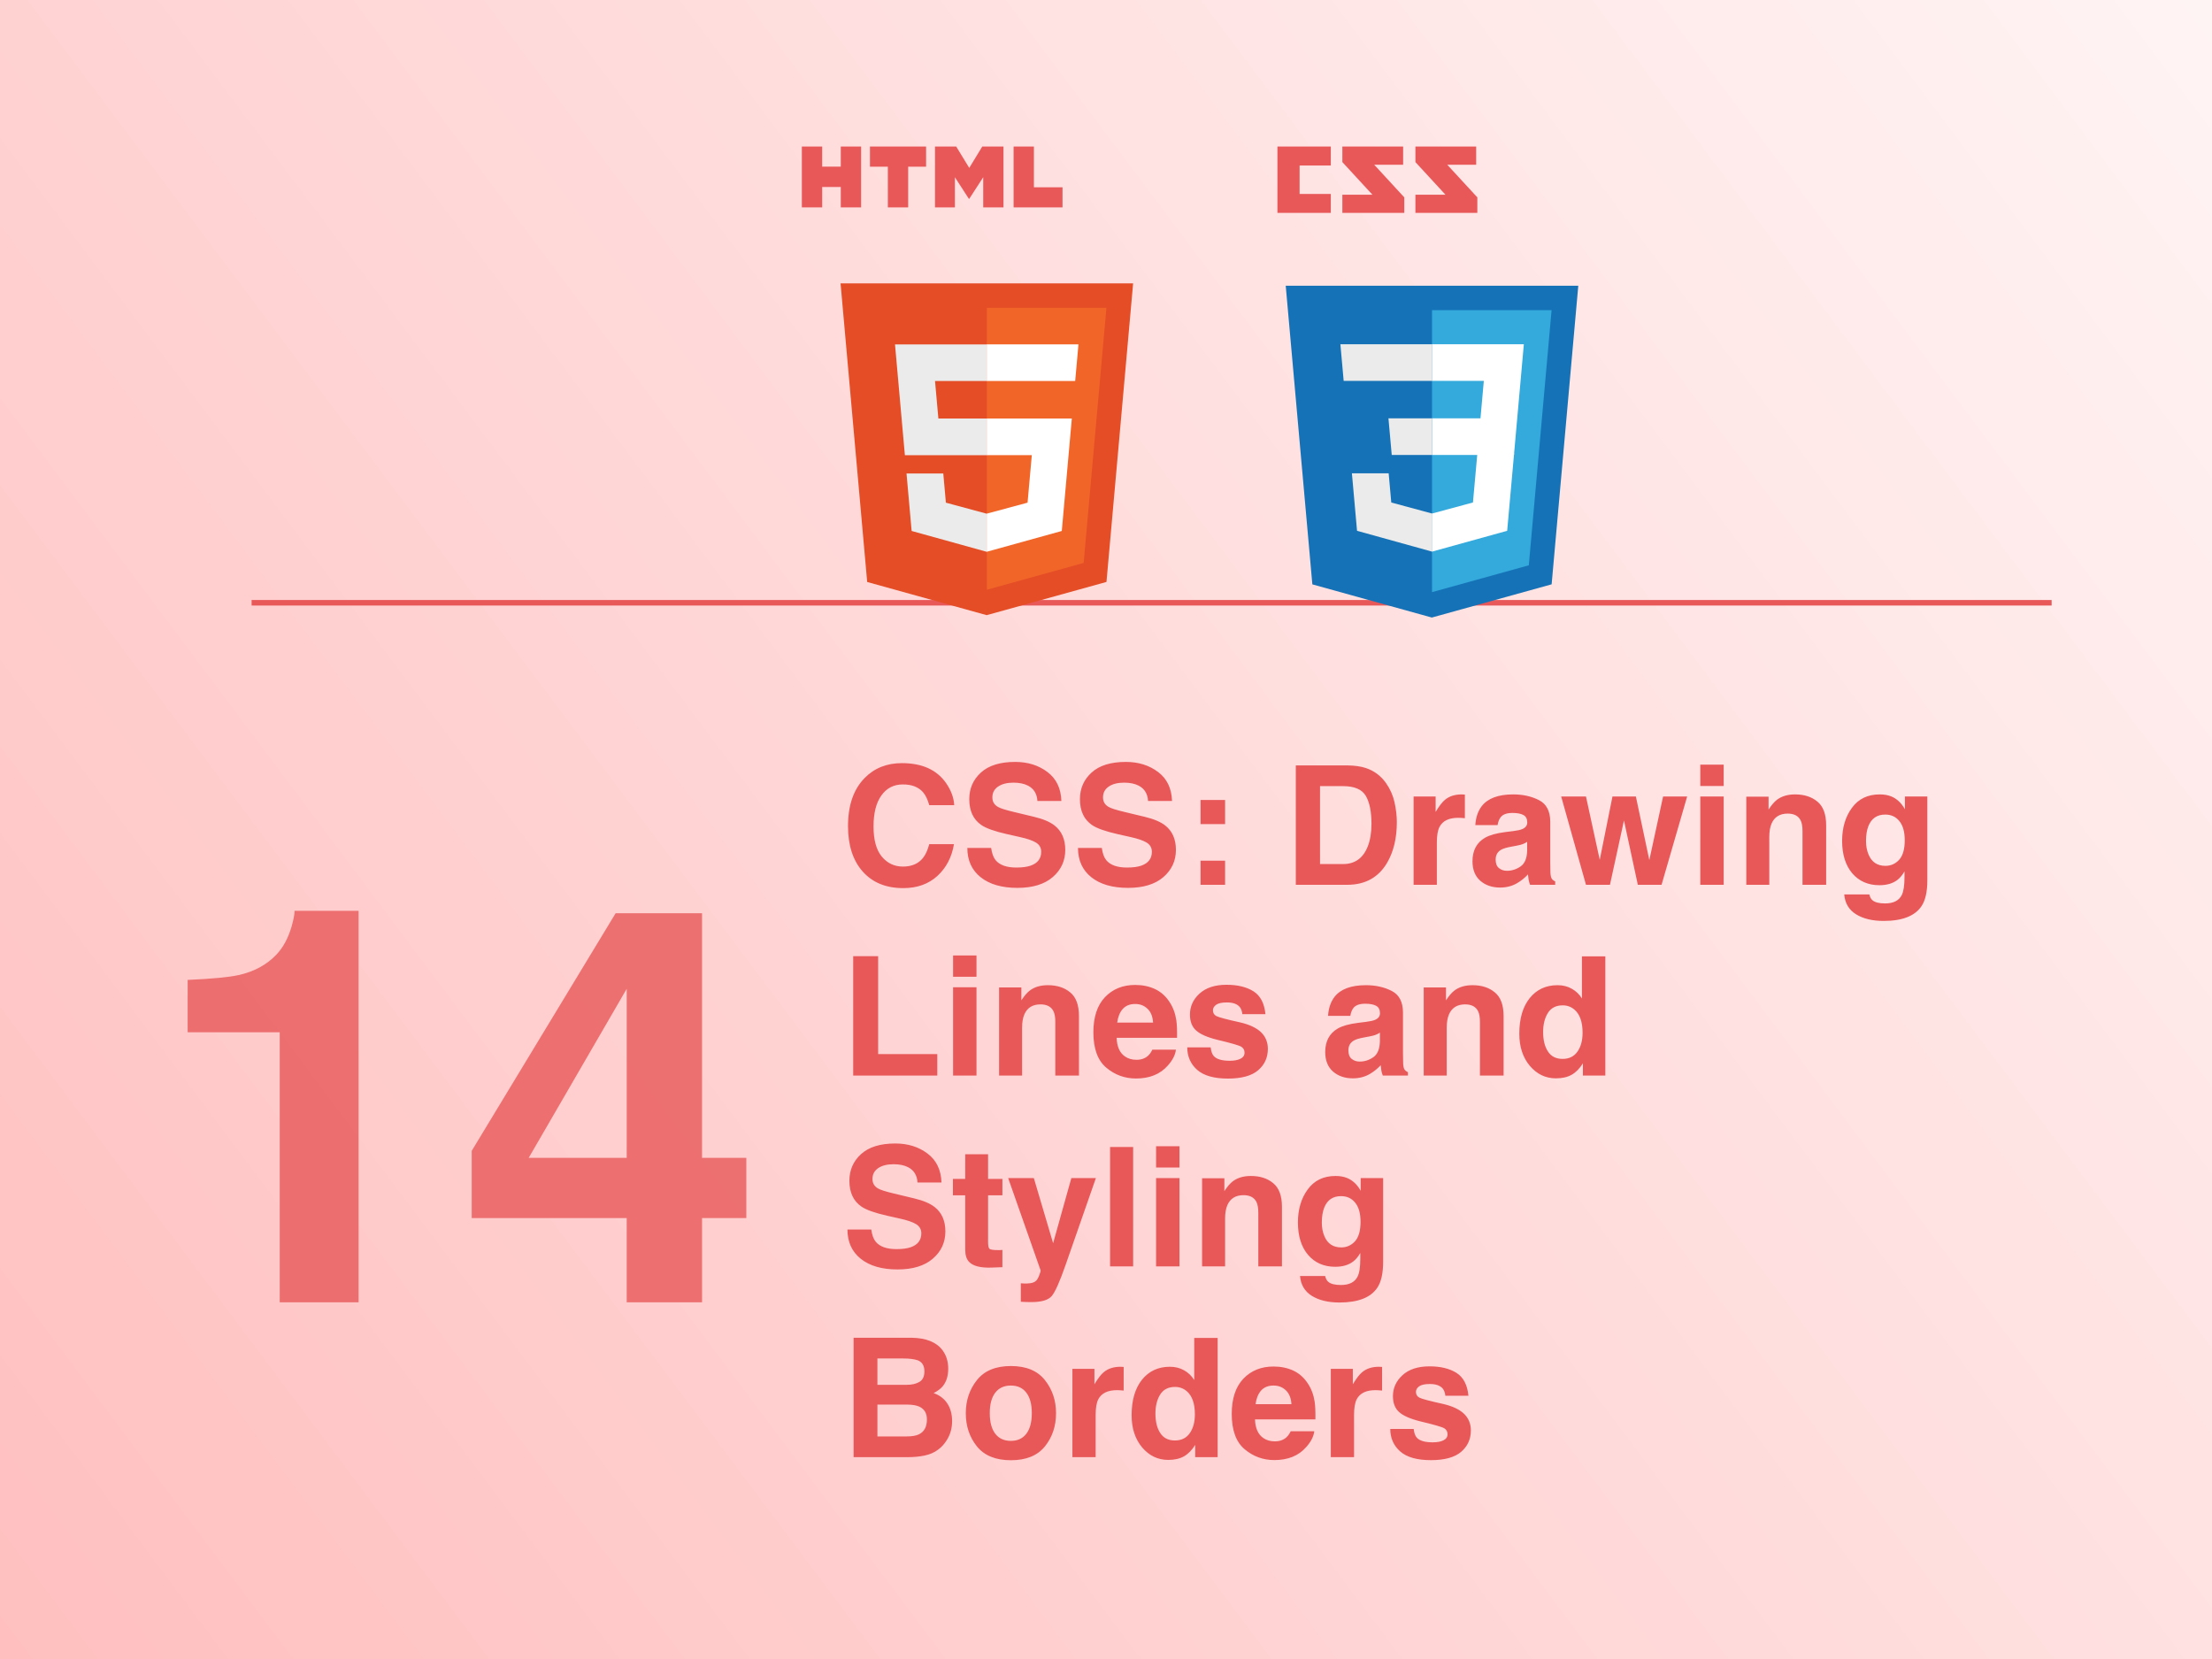 <svg width="800" height="600" viewBox="0 0 800 600" fill="none" xmlns="http://www.w3.org/2000/svg">
<rect width="800" height="600" fill="url(#paint0_linear_5189_11951)"/>
<line x1="91" y1="218" x2="742" y2="218" stroke="#E85859" stroke-width="2"/>
<path d="M129.684 471H101.168V373.344H67.867V354.398C76.656 354.008 82.809 353.422 86.324 352.641C91.923 351.404 96.481 348.93 99.996 345.219C102.405 342.68 104.228 339.294 105.465 335.062C106.181 332.523 106.539 330.635 106.539 329.398H129.684V471ZM269.918 418.754V440.531H253.902V471H226.656V440.531H170.602V416.215L222.652 330.277H253.902V418.754H269.918ZM191.207 418.754H226.656V357.621L191.207 418.754Z" fill="#E85859" fill-opacity="0.8"/>
<path d="M290 53H297.353V60.265H304.08V53H311.433V75H304.08V67.633H297.353V75H290V53ZM321.102 60.296H314.63V53H334.932V60.296H328.457V75H321.104L321.102 60.296ZM338.155 53H345.826L350.542 60.729L355.25 53H362.92V75H355.596V64.095L350.538 71.916H350.412L345.349 64.095V74.999H338.154L338.155 53ZM366.579 53H373.934V67.727H384.274V74.999H366.579V53Z" fill="#E85859"/>
<g filter="url(#filter0_d_5189_11951)">
<path d="M389.81 82.478L380.171 190.466L336.841 202.479L293.63 190.483L284 82.478H389.81Z" fill="#E44D26"/>
<path d="M336.905 193.296L371.918 183.589L380.156 91.309H336.905V193.296Z" fill="#F16529"/>
<path d="M318.165 117.802H336.904V104.562H303.689L304.006 108.117L307.262 144.619H336.905V131.367H319.376L318.165 117.802ZM321.151 151.236H307.853L309.709 172.034L336.843 179.561L336.904 179.545V165.768L336.846 165.783L322.094 161.8L321.153 151.236H321.151Z" fill="#EBEBEB"/>
<path d="M336.859 144.611H353.17L351.633 161.791L336.858 165.778V179.559L364.012 172.031L364.211 169.793L367.324 134.92L367.646 131.363H336.859V144.611ZM336.859 117.768V117.801H368.852L369.121 114.823L369.725 108.102L370.041 104.548H336.859V117.762V117.768Z" fill="white"/>
</g>
<path d="M533.881 59.583H523.425L534.299 71.383V77H511.903V70.423H522.775L511.903 58.623V53H533.881V59.583V59.583ZM507.463 59.583H497.007L507.88 71.383V77H485.483V70.423H496.357L485.483 58.623V53H507.463V59.583V59.583ZM481.303 59.852H470.02V70.148H481.303V77H462V53H481.303V59.852V59.852Z" fill="#E85859"/>
<g filter="url(#filter1_d_5189_11951)">
<path d="M454.63 191.347L445 83.344H550.808L541.17 191.329L497.839 203.344L454.63 191.347V191.347Z" fill="#1572B6"/>
<path d="M497.906 194.162L532.918 184.454L541.155 92.176H497.906V194.162Z" fill="#33A9DC"/>
<path d="M497.905 131.304H515.433L516.644 117.741H497.905V104.494H531.121L530.803 108.048L527.548 144.55H497.905V131.304V131.304Z" fill="white"/>
<path d="M497.984 165.706L497.926 165.722L483.174 161.738L482.23 151.174H468.935L470.791 171.972L497.924 179.504L497.986 179.486V165.706H497.984Z" fill="#EBEBEB"/>
<path d="M514.307 143.989L512.711 161.729L497.938 165.717V179.498L525.093 171.972L525.293 169.734L527.598 143.989H514.307V143.989Z" fill="white"/>
<path d="M497.951 104.494V117.739H465.955L465.689 114.763L465.086 108.048L464.769 104.494H497.951ZM497.905 131.306V144.552H483.339L483.074 141.575L482.47 134.859L482.152 131.306H497.905V131.306Z" fill="#EBEBEB"/>
</g>
<path d="M339.039 316.777C335.816 319.727 331.695 321.201 326.676 321.201C320.465 321.201 315.582 319.209 312.027 315.225C308.473 311.221 306.695 305.732 306.695 298.76C306.695 291.221 308.717 285.41 312.76 281.328C316.275 277.773 320.748 275.996 326.178 275.996C333.443 275.996 338.756 278.379 342.115 283.145C343.971 285.82 344.967 288.506 345.104 291.201H336.08C335.494 289.131 334.742 287.568 333.824 286.514C332.184 284.639 329.752 283.701 326.529 283.701C323.248 283.701 320.66 285.029 318.766 287.686C316.871 290.322 315.924 294.062 315.924 298.906C315.924 303.75 316.92 307.383 318.912 309.805C320.924 312.207 323.473 313.408 326.559 313.408C329.723 313.408 332.135 312.373 333.795 310.303C334.713 309.189 335.475 307.52 336.08 305.293H345.016C344.234 310 342.242 313.828 339.039 316.777ZM367.604 313.76C369.732 313.76 371.461 313.525 372.789 313.057C375.309 312.158 376.568 310.488 376.568 308.047C376.568 306.621 375.943 305.518 374.693 304.736C373.443 303.975 371.48 303.301 368.805 302.715L364.234 301.689C359.742 300.674 356.637 299.57 354.918 298.379C352.008 296.387 350.553 293.271 350.553 289.033C350.553 285.166 351.959 281.953 354.771 279.395C357.584 276.836 361.715 275.557 367.164 275.557C371.715 275.557 375.592 276.768 378.795 279.189C382.018 281.592 383.707 285.088 383.863 289.678H375.191C375.035 287.08 373.902 285.234 371.793 284.141C370.387 283.418 368.639 283.057 366.549 283.057C364.225 283.057 362.369 283.525 360.982 284.463C359.596 285.4 358.902 286.709 358.902 288.389C358.902 289.932 359.586 291.084 360.953 291.846C361.832 292.354 363.707 292.949 366.578 293.633L374.02 295.42C377.281 296.201 379.742 297.246 381.402 298.555C383.98 300.586 385.27 303.525 385.27 307.373C385.27 311.318 383.756 314.6 380.729 317.217C377.721 319.814 373.463 321.113 367.955 321.113C362.33 321.113 357.906 319.834 354.684 317.275C351.461 314.697 349.85 311.162 349.85 306.67H358.463C358.736 308.643 359.273 310.117 360.074 311.094C361.539 312.871 364.049 313.76 367.604 313.76ZM407.623 313.76C409.752 313.76 411.48 313.525 412.809 313.057C415.328 312.158 416.588 310.488 416.588 308.047C416.588 306.621 415.963 305.518 414.713 304.736C413.463 303.975 411.5 303.301 408.824 302.715L404.254 301.689C399.762 300.674 396.656 299.57 394.938 298.379C392.027 296.387 390.572 293.271 390.572 289.033C390.572 285.166 391.979 281.953 394.791 279.395C397.604 276.836 401.734 275.557 407.184 275.557C411.734 275.557 415.611 276.768 418.814 279.189C422.037 281.592 423.727 285.088 423.883 289.678H415.211C415.055 287.08 413.922 285.234 411.812 284.141C410.406 283.418 408.658 283.057 406.568 283.057C404.244 283.057 402.389 283.525 401.002 284.463C399.615 285.4 398.922 286.709 398.922 288.389C398.922 289.932 399.605 291.084 400.973 291.846C401.852 292.354 403.727 292.949 406.598 293.633L414.039 295.42C417.301 296.201 419.762 297.246 421.422 298.555C424 300.586 425.289 303.525 425.289 307.373C425.289 311.318 423.775 314.6 420.748 317.217C417.74 319.814 413.482 321.113 407.975 321.113C402.35 321.113 397.926 319.834 394.703 317.275C391.48 314.697 389.869 311.162 389.869 306.67H398.482C398.756 308.643 399.293 310.117 400.094 311.094C401.559 312.871 404.068 313.76 407.623 313.76ZM443.072 311.27V320H434.195V311.27H443.072ZM434.195 298.057V289.326H443.072V298.057H434.195ZM487.252 320H468.648V276.816H487.252C489.928 276.855 492.154 277.168 493.932 277.754C496.959 278.75 499.41 280.576 501.285 283.232C502.789 285.381 503.814 287.705 504.361 290.205C504.908 292.705 505.182 295.088 505.182 297.354C505.182 303.096 504.029 307.959 501.725 311.943C498.6 317.314 493.775 320 487.252 320ZM493.961 287.832C492.574 285.488 489.83 284.316 485.729 284.316H477.408V312.5H485.729C489.986 312.5 492.955 310.4 494.635 306.201C495.553 303.896 496.012 301.152 496.012 297.969C496.012 293.574 495.328 290.195 493.961 287.832ZM527.389 295.771C524.029 295.771 521.773 296.865 520.621 299.053C519.977 300.283 519.654 302.178 519.654 304.736V320H511.246V288.066H519.215V293.633C520.504 291.504 521.627 290.049 522.584 289.268C524.146 287.959 526.178 287.305 528.678 287.305C528.834 287.305 528.961 287.314 529.059 287.334C529.176 287.334 529.42 287.344 529.791 287.363V295.918C529.264 295.859 528.795 295.82 528.385 295.801C527.975 295.781 527.643 295.771 527.389 295.771ZM535.914 291.523C538.121 288.711 541.91 287.305 547.281 287.305C550.777 287.305 553.883 287.998 556.598 289.385C559.312 290.771 560.67 293.389 560.67 297.236V311.885C560.67 312.9 560.689 314.131 560.729 315.576C560.787 316.67 560.953 317.412 561.227 317.803C561.5 318.193 561.91 318.516 562.457 318.77V320H553.375C553.121 319.355 552.945 318.75 552.848 318.184C552.75 317.617 552.672 316.973 552.613 316.25C551.461 317.5 550.133 318.564 548.629 319.443C546.832 320.479 544.801 320.996 542.535 320.996C539.645 320.996 537.252 320.176 535.357 318.535C533.482 316.875 532.545 314.531 532.545 311.504C532.545 307.578 534.059 304.736 537.086 302.979C538.746 302.021 541.188 301.338 544.41 300.928L547.252 300.576C548.795 300.381 549.898 300.137 550.562 299.844C551.754 299.336 552.35 298.545 552.35 297.471C552.35 296.162 551.891 295.264 550.973 294.775C550.074 294.268 548.746 294.014 546.988 294.014C545.016 294.014 543.619 294.502 542.799 295.479C542.213 296.201 541.822 297.178 541.627 298.408H533.57C533.746 295.615 534.527 293.32 535.914 291.523ZM542.125 313.965C542.906 314.609 543.863 314.932 544.996 314.932C546.793 314.932 548.443 314.404 549.947 313.35C551.471 312.295 552.262 310.371 552.32 307.578V304.473C551.793 304.805 551.256 305.078 550.709 305.293C550.182 305.488 549.449 305.674 548.512 305.85L546.637 306.201C544.879 306.514 543.619 306.895 542.857 307.344C541.568 308.105 540.924 309.287 540.924 310.889C540.924 312.314 541.324 313.34 542.125 313.965ZM592.34 320L587.33 296.738L582.262 320H573.59L564.625 288.066H573.59L578.57 310.977L583.17 288.066H591.637L596.5 311.064L601.48 288.066H610.182L600.924 320H592.34ZM623.395 288.066V320H614.928V288.066H623.395ZM623.395 276.553V284.258H614.928V276.553H623.395ZM646.539 294.248C643.707 294.248 641.764 295.449 640.709 297.852C640.162 299.121 639.889 300.742 639.889 302.715V320H631.568V288.125H639.625V292.783C640.699 291.143 641.715 289.961 642.672 289.238C644.391 287.949 646.568 287.305 649.205 287.305C652.506 287.305 655.201 288.174 657.291 289.912C659.4 291.631 660.455 294.492 660.455 298.496V320H651.9V300.576C651.9 298.896 651.676 297.607 651.227 296.709C650.406 295.068 648.844 294.248 646.539 294.248ZM677.213 325.596C678.111 326.357 679.625 326.738 681.754 326.738C684.762 326.738 686.773 325.732 687.789 323.721C688.453 322.432 688.785 320.264 688.785 317.217V315.166C687.984 316.533 687.125 317.559 686.207 318.242C684.547 319.512 682.389 320.146 679.732 320.146C675.631 320.146 672.35 318.711 669.889 315.84C667.447 312.949 666.227 309.043 666.227 304.121C666.227 299.375 667.408 295.391 669.771 292.168C672.135 288.926 675.484 287.305 679.82 287.305C681.422 287.305 682.818 287.549 684.01 288.037C686.041 288.877 687.682 290.42 688.932 292.666V288.066H697.047V318.359C697.047 322.48 696.354 325.586 694.967 327.676C692.584 331.27 688.014 333.066 681.256 333.066C677.174 333.066 673.844 332.266 671.266 330.664C668.688 329.062 667.262 326.67 666.988 323.486H676.07C676.305 324.463 676.686 325.166 677.213 325.596ZM675.807 309.102C676.939 311.797 678.971 313.145 681.9 313.145C683.854 313.145 685.504 312.412 686.852 310.947C688.199 309.463 688.873 307.109 688.873 303.887C688.873 300.859 688.229 298.555 686.939 296.973C685.67 295.391 683.961 294.6 681.812 294.6C678.883 294.6 676.861 295.977 675.748 298.73C675.162 300.195 674.869 302.002 674.869 304.15C674.869 306.006 675.182 307.656 675.807 309.102ZM308.57 345.816H317.594V381.236H338.98V389H308.57V345.816ZM353.16 357.066V389H344.693V357.066H353.16ZM353.16 345.553V353.258H344.693V345.553H353.16ZM376.305 363.248C373.473 363.248 371.529 364.449 370.475 366.852C369.928 368.121 369.654 369.742 369.654 371.715V389H361.334V357.125H369.391V361.783C370.465 360.143 371.48 358.961 372.438 358.238C374.156 356.949 376.334 356.305 378.971 356.305C382.271 356.305 384.967 357.174 387.057 358.912C389.166 360.631 390.221 363.492 390.221 367.496V389H381.666V369.576C381.666 367.896 381.441 366.607 380.992 365.709C380.172 364.068 378.609 363.248 376.305 363.248ZM425.289 379.625C425.074 381.52 424.088 383.443 422.33 385.396C419.596 388.502 415.768 390.055 410.846 390.055C406.783 390.055 403.199 388.746 400.094 386.129C396.988 383.512 395.436 379.254 395.436 373.355C395.436 367.828 396.832 363.59 399.625 360.641C402.438 357.691 406.08 356.217 410.553 356.217C413.209 356.217 415.602 356.715 417.73 357.711C419.859 358.707 421.617 360.279 423.004 362.428C424.254 364.322 425.064 366.52 425.436 369.02C425.65 370.484 425.738 372.594 425.699 375.348H403.844C403.961 378.551 404.967 380.797 406.861 382.086C408.014 382.887 409.4 383.287 411.021 383.287C412.74 383.287 414.137 382.799 415.211 381.822C415.797 381.295 416.314 380.562 416.764 379.625H425.289ZM417.027 369.84C416.891 367.633 416.217 365.963 415.006 364.83C413.814 363.678 412.33 363.102 410.553 363.102C408.619 363.102 407.115 363.707 406.041 364.918C404.986 366.129 404.322 367.77 404.049 369.84H417.027ZM453.355 358.531C455.855 360.133 457.291 362.887 457.662 366.793H449.312C449.195 365.719 448.893 364.869 448.404 364.244C447.486 363.111 445.924 362.545 443.717 362.545C441.9 362.545 440.602 362.828 439.82 363.395C439.059 363.961 438.678 364.625 438.678 365.387C438.678 366.344 439.088 367.037 439.908 367.467C440.729 367.916 443.629 368.688 448.609 369.781C451.93 370.562 454.42 371.744 456.08 373.326C457.721 374.928 458.541 376.93 458.541 379.332C458.541 382.496 457.359 385.084 454.996 387.096C452.652 389.088 449.02 390.084 444.098 390.084C439.078 390.084 435.367 389.029 432.965 386.92C430.582 384.791 429.391 382.086 429.391 378.805H437.857C438.033 380.289 438.414 381.344 439 381.969C440.035 383.082 441.949 383.639 444.742 383.639C446.383 383.639 447.682 383.395 448.639 382.906C449.615 382.418 450.104 381.686 450.104 380.709C450.104 379.771 449.713 379.059 448.932 378.57C448.15 378.082 445.25 377.242 440.23 376.051C436.617 375.152 434.068 374.029 432.584 372.682C431.1 371.354 430.357 369.439 430.357 366.939C430.357 363.99 431.51 361.461 433.814 359.352C436.139 357.223 439.4 356.158 443.6 356.158C447.584 356.158 450.836 356.949 453.355 358.531ZM482.652 360.523C484.859 357.711 488.648 356.305 494.02 356.305C497.516 356.305 500.621 356.998 503.336 358.385C506.051 359.771 507.408 362.389 507.408 366.236V380.885C507.408 381.9 507.428 383.131 507.467 384.576C507.525 385.67 507.691 386.412 507.965 386.803C508.238 387.193 508.648 387.516 509.195 387.77V389H500.113C499.859 388.355 499.684 387.75 499.586 387.184C499.488 386.617 499.41 385.973 499.352 385.25C498.199 386.5 496.871 387.564 495.367 388.443C493.57 389.479 491.539 389.996 489.273 389.996C486.383 389.996 483.99 389.176 482.096 387.535C480.221 385.875 479.283 383.531 479.283 380.504C479.283 376.578 480.797 373.736 483.824 371.979C485.484 371.021 487.926 370.338 491.148 369.928L493.99 369.576C495.533 369.381 496.637 369.137 497.301 368.844C498.492 368.336 499.088 367.545 499.088 366.471C499.088 365.162 498.629 364.264 497.711 363.775C496.812 363.268 495.484 363.014 493.727 363.014C491.754 363.014 490.357 363.502 489.537 364.479C488.951 365.201 488.561 366.178 488.365 367.408H480.309C480.484 364.615 481.266 362.32 482.652 360.523ZM488.863 382.965C489.645 383.609 490.602 383.932 491.734 383.932C493.531 383.932 495.182 383.404 496.686 382.35C498.209 381.295 499 379.371 499.059 376.578V373.473C498.531 373.805 497.994 374.078 497.447 374.293C496.92 374.488 496.188 374.674 495.25 374.85L493.375 375.201C491.617 375.514 490.357 375.895 489.596 376.344C488.307 377.105 487.662 378.287 487.662 379.889C487.662 381.314 488.062 382.34 488.863 382.965ZM529.879 363.248C527.047 363.248 525.104 364.449 524.049 366.852C523.502 368.121 523.229 369.742 523.229 371.715V389H514.908V357.125H522.965V361.783C524.039 360.143 525.055 358.961 526.012 358.238C527.73 356.949 529.908 356.305 532.545 356.305C535.846 356.305 538.541 357.174 540.631 358.912C542.74 360.631 543.795 363.492 543.795 367.496V389H535.24V369.576C535.24 367.896 535.016 366.607 534.566 365.709C533.746 364.068 532.184 363.248 529.879 363.248ZM580.592 345.875V389H572.477V384.576C571.285 386.471 569.928 387.848 568.404 388.707C566.881 389.566 564.986 389.996 562.721 389.996C558.99 389.996 555.846 388.492 553.287 385.484C550.748 382.457 549.479 378.58 549.479 373.854C549.479 368.404 550.729 364.117 553.229 360.992C555.748 357.867 559.107 356.305 563.307 356.305C565.24 356.305 566.959 356.734 568.463 357.594C569.967 358.434 571.188 359.605 572.125 361.109V345.875H580.592ZM558.092 373.238C558.092 376.188 558.678 378.541 559.85 380.299C561.002 382.076 562.76 382.965 565.123 382.965C567.486 382.965 569.283 382.086 570.514 380.328C571.744 378.57 572.359 376.295 572.359 373.502C572.359 369.596 571.373 366.803 569.4 365.123C568.189 364.107 566.783 363.6 565.182 363.6C562.74 363.6 560.943 364.527 559.791 366.383C558.658 368.219 558.092 370.504 558.092 373.238ZM324.244 451.76C326.373 451.76 328.102 451.525 329.43 451.057C331.949 450.158 333.209 448.488 333.209 446.047C333.209 444.621 332.584 443.518 331.334 442.736C330.084 441.975 328.121 441.301 325.445 440.715L320.875 439.689C316.383 438.674 313.277 437.57 311.559 436.379C308.648 434.387 307.193 431.271 307.193 427.033C307.193 423.166 308.6 419.953 311.412 417.395C314.225 414.836 318.355 413.557 323.805 413.557C328.355 413.557 332.232 414.768 335.436 417.189C338.658 419.592 340.348 423.088 340.504 427.678H331.832C331.676 425.08 330.543 423.234 328.434 422.141C327.027 421.418 325.279 421.057 323.189 421.057C320.865 421.057 319.01 421.525 317.623 422.463C316.236 423.4 315.543 424.709 315.543 426.389C315.543 427.932 316.227 429.084 317.594 429.846C318.473 430.354 320.348 430.949 323.219 431.633L330.66 433.42C333.922 434.201 336.383 435.246 338.043 436.555C340.621 438.586 341.91 441.525 341.91 445.373C341.91 449.318 340.396 452.6 337.369 455.217C334.361 457.814 330.104 459.113 324.596 459.113C318.971 459.113 314.547 457.834 311.324 455.275C308.102 452.697 306.49 449.162 306.49 444.67H315.104C315.377 446.643 315.914 448.117 316.715 449.094C318.18 450.871 320.689 451.76 324.244 451.76ZM362.535 452.053V458.293L358.58 458.439C354.635 458.576 351.939 457.893 350.494 456.389C349.557 455.432 349.088 453.957 349.088 451.965V432.307H344.635V426.359H349.088V417.453H357.35V426.359H362.535V432.307H357.35V449.182C357.35 450.49 357.516 451.311 357.848 451.643C358.18 451.955 359.195 452.111 360.895 452.111C361.148 452.111 361.412 452.111 361.686 452.111C361.979 452.092 362.262 452.072 362.535 452.053ZM380.875 449.621L387.467 426.066H396.344L385.387 457.473C383.277 463.527 381.607 467.277 380.377 468.723C379.146 470.188 376.686 470.92 372.994 470.92C372.252 470.92 371.656 470.91 371.207 470.891C370.758 470.891 370.084 470.861 369.186 470.803V464.123L370.24 464.182C371.061 464.221 371.842 464.191 372.584 464.094C373.326 463.996 373.951 463.771 374.459 463.42C374.947 463.088 375.396 462.395 375.807 461.34C376.236 460.285 376.412 459.641 376.334 459.406L364.615 426.066H373.902L380.875 449.621ZM401.471 414.816H409.82V458H401.471V414.816ZM426.578 426.066V458H418.111V426.066H426.578ZM426.578 414.553V422.258H418.111V414.553H426.578ZM449.723 432.248C446.891 432.248 444.947 433.449 443.893 435.852C443.346 437.121 443.072 438.742 443.072 440.715V458H434.752V426.125H442.809V430.783C443.883 429.143 444.898 427.961 445.855 427.238C447.574 425.949 449.752 425.305 452.389 425.305C455.689 425.305 458.385 426.174 460.475 427.912C462.584 429.631 463.639 432.492 463.639 436.496V458H455.084V438.576C455.084 436.896 454.859 435.607 454.41 434.709C453.59 433.068 452.027 432.248 449.723 432.248ZM480.396 463.596C481.295 464.357 482.809 464.738 484.938 464.738C487.945 464.738 489.957 463.732 490.973 461.721C491.637 460.432 491.969 458.264 491.969 455.217V453.166C491.168 454.533 490.309 455.559 489.391 456.242C487.73 457.512 485.572 458.146 482.916 458.146C478.814 458.146 475.533 456.711 473.072 453.84C470.631 450.949 469.41 447.043 469.41 442.121C469.41 437.375 470.592 433.391 472.955 430.168C475.318 426.926 478.668 425.305 483.004 425.305C484.605 425.305 486.002 425.549 487.193 426.037C489.225 426.877 490.865 428.42 492.115 430.666V426.066H500.23V456.359C500.23 460.48 499.537 463.586 498.15 465.676C495.768 469.27 491.197 471.066 484.439 471.066C480.357 471.066 477.027 470.266 474.449 468.664C471.871 467.062 470.445 464.67 470.172 461.486H479.254C479.488 462.463 479.869 463.166 480.396 463.596ZM478.99 447.102C480.123 449.797 482.154 451.145 485.084 451.145C487.037 451.145 488.688 450.412 490.035 448.947C491.383 447.463 492.057 445.109 492.057 441.887C492.057 438.859 491.412 436.555 490.123 434.973C488.854 433.391 487.145 432.6 484.996 432.6C482.066 432.6 480.045 433.977 478.932 436.73C478.346 438.195 478.053 440.002 478.053 442.15C478.053 444.006 478.365 445.656 478.99 447.102ZM328.287 527H308.717V483.816H329.693C334.986 483.895 338.736 485.428 340.943 488.416C342.271 490.252 342.936 492.449 342.936 495.008C342.936 497.645 342.271 499.764 340.943 501.365C340.201 502.264 339.107 503.084 337.662 503.826C339.869 504.627 341.529 505.896 342.643 507.635C343.775 509.373 344.342 511.482 344.342 513.963C344.342 516.521 343.697 518.816 342.408 520.848C341.588 522.195 340.562 523.328 339.332 524.246C337.945 525.301 336.305 526.023 334.41 526.414C332.535 526.805 330.494 527 328.287 527ZM328.082 507.986H317.33V519.5H327.936C329.83 519.5 331.305 519.246 332.359 518.738C334.273 517.801 335.23 516.004 335.23 513.348C335.23 511.102 334.303 509.559 332.447 508.719C331.412 508.25 329.957 508.006 328.082 507.986ZM332.564 499.754C333.736 499.051 334.322 497.791 334.322 495.975C334.322 493.963 333.541 492.635 331.979 491.99C330.631 491.541 328.912 491.316 326.822 491.316H317.33V500.838H327.936C329.83 500.838 331.373 500.477 332.564 499.754ZM377.887 499.109C380.582 502.488 381.93 506.482 381.93 511.092C381.93 515.779 380.582 519.793 377.887 523.133C375.191 526.453 371.1 528.113 365.611 528.113C360.123 528.113 356.031 526.453 353.336 523.133C350.641 519.793 349.293 515.779 349.293 511.092C349.293 506.482 350.641 502.488 353.336 499.109C356.031 495.73 360.123 494.041 365.611 494.041C371.1 494.041 375.191 495.73 377.887 499.109ZM365.582 501.102C363.141 501.102 361.256 501.971 359.928 503.709C358.619 505.428 357.965 507.889 357.965 511.092C357.965 514.295 358.619 516.766 359.928 518.504C361.256 520.242 363.141 521.111 365.582 521.111C368.023 521.111 369.898 520.242 371.207 518.504C372.516 516.766 373.17 514.295 373.17 511.092C373.17 507.889 372.516 505.428 371.207 503.709C369.898 501.971 368.023 501.102 365.582 501.102ZM403.99 502.771C400.631 502.771 398.375 503.865 397.223 506.053C396.578 507.283 396.256 509.178 396.256 511.736V527H387.848V495.066H395.816V500.633C397.105 498.504 398.229 497.049 399.186 496.268C400.748 494.959 402.779 494.305 405.279 494.305C405.436 494.305 405.562 494.314 405.66 494.334C405.777 494.334 406.021 494.344 406.393 494.363V502.918C405.865 502.859 405.396 502.82 404.986 502.801C404.576 502.781 404.244 502.771 403.99 502.771ZM440.377 483.875V527H432.262V522.576C431.07 524.471 429.713 525.848 428.189 526.707C426.666 527.566 424.771 527.996 422.506 527.996C418.775 527.996 415.631 526.492 413.072 523.484C410.533 520.457 409.264 516.58 409.264 511.854C409.264 506.404 410.514 502.117 413.014 498.992C415.533 495.867 418.893 494.305 423.092 494.305C425.025 494.305 426.744 494.734 428.248 495.594C429.752 496.434 430.973 497.605 431.91 499.109V483.875H440.377ZM417.877 511.238C417.877 514.188 418.463 516.541 419.635 518.299C420.787 520.076 422.545 520.965 424.908 520.965C427.271 520.965 429.068 520.086 430.299 518.328C431.529 516.57 432.145 514.295 432.145 511.502C432.145 507.596 431.158 504.803 429.186 503.123C427.975 502.107 426.568 501.6 424.967 501.6C422.525 501.6 420.729 502.527 419.576 504.383C418.443 506.219 417.877 508.504 417.877 511.238ZM475.328 517.625C475.113 519.52 474.127 521.443 472.369 523.396C469.635 526.502 465.807 528.055 460.885 528.055C456.822 528.055 453.238 526.746 450.133 524.129C447.027 521.512 445.475 517.254 445.475 511.355C445.475 505.828 446.871 501.59 449.664 498.641C452.477 495.691 456.119 494.217 460.592 494.217C463.248 494.217 465.641 494.715 467.77 495.711C469.898 496.707 471.656 498.279 473.043 500.428C474.293 502.322 475.104 504.52 475.475 507.02C475.689 508.484 475.777 510.594 475.738 513.348H453.883C454 516.551 455.006 518.797 456.9 520.086C458.053 520.887 459.439 521.287 461.061 521.287C462.779 521.287 464.176 520.799 465.25 519.822C465.836 519.295 466.354 518.562 466.803 517.625H475.328ZM467.066 507.84C466.93 505.633 466.256 503.963 465.045 502.83C463.854 501.678 462.369 501.102 460.592 501.102C458.658 501.102 457.154 501.707 456.08 502.918C455.025 504.129 454.361 505.77 454.088 507.84H467.066ZM497.447 502.771C494.088 502.771 491.832 503.865 490.68 506.053C490.035 507.283 489.713 509.178 489.713 511.736V527H481.305V495.066H489.273V500.633C490.562 498.504 491.686 497.049 492.643 496.268C494.205 494.959 496.236 494.305 498.736 494.305C498.893 494.305 499.02 494.314 499.117 494.334C499.234 494.334 499.479 494.344 499.85 494.363V502.918C499.322 502.859 498.854 502.82 498.443 502.801C498.033 502.781 497.701 502.771 497.447 502.771ZM526.773 496.531C529.273 498.133 530.709 500.887 531.08 504.793H522.73C522.613 503.719 522.311 502.869 521.822 502.244C520.904 501.111 519.342 500.545 517.135 500.545C515.318 500.545 514.02 500.828 513.238 501.395C512.477 501.961 512.096 502.625 512.096 503.387C512.096 504.344 512.506 505.037 513.326 505.467C514.146 505.916 517.047 506.688 522.027 507.781C525.348 508.562 527.838 509.744 529.498 511.326C531.139 512.928 531.959 514.93 531.959 517.332C531.959 520.496 530.777 523.084 528.414 525.096C526.07 527.088 522.438 528.084 517.516 528.084C512.496 528.084 508.785 527.029 506.383 524.92C504 522.791 502.809 520.086 502.809 516.805H511.275C511.451 518.289 511.832 519.344 512.418 519.969C513.453 521.082 515.367 521.639 518.16 521.639C519.801 521.639 521.1 521.395 522.057 520.906C523.033 520.418 523.521 519.686 523.521 518.709C523.521 517.771 523.131 517.059 522.35 516.57C521.568 516.082 518.668 515.242 513.648 514.051C510.035 513.152 507.486 512.029 506.002 510.682C504.518 509.354 503.775 507.439 503.775 504.939C503.775 501.99 504.928 499.461 507.232 497.352C509.557 495.223 512.818 494.158 517.018 494.158C521.002 494.158 524.254 494.949 526.773 496.531Z" fill="#E85859"/>
<defs>
<filter id="filter0_d_5189_11951" x="204" y="2.479" width="305.81" height="320" filterUnits="userSpaceOnUse" color-interpolation-filters="sRGB">
<feFlood flood-opacity="0" result="BackgroundImageFix"/>
<feColorMatrix in="SourceAlpha" type="matrix" values="0 0 0 0 0 0 0 0 0 0 0 0 0 0 0 0 0 0 127 0" result="hardAlpha"/>
<feOffset dx="20" dy="20"/>
<feGaussianBlur stdDeviation="50"/>
<feComposite in2="hardAlpha" operator="out"/>
<feColorMatrix type="matrix" values="0 0 0 0 0 0 0 0 0 0 0 0 0 0 0 0 0 0 0.25 0"/>
<feBlend mode="normal" in2="BackgroundImageFix" result="effect1_dropShadow_5189_11951"/>
<feBlend mode="normal" in="SourceGraphic" in2="effect1_dropShadow_5189_11951" result="shape"/>
</filter>
<filter id="filter1_d_5189_11951" x="365" y="3.344" width="305.808" height="320" filterUnits="userSpaceOnUse" color-interpolation-filters="sRGB">
<feFlood flood-opacity="0" result="BackgroundImageFix"/>
<feColorMatrix in="SourceAlpha" type="matrix" values="0 0 0 0 0 0 0 0 0 0 0 0 0 0 0 0 0 0 127 0" result="hardAlpha"/>
<feOffset dx="20" dy="20"/>
<feGaussianBlur stdDeviation="50"/>
<feComposite in2="hardAlpha" operator="out"/>
<feColorMatrix type="matrix" values="0 0 0 0 0 0 0 0 0 0 0 0 0 0 0 0 0 0 0.25 0"/>
<feBlend mode="normal" in2="BackgroundImageFix" result="effect1_dropShadow_5189_11951"/>
<feBlend mode="normal" in="SourceGraphic" in2="effect1_dropShadow_5189_11951" result="shape"/>
</filter>
<linearGradient id="paint0_linear_5189_11951" x1="800" y1="0" x2="1.78814e-05" y2="600" gradientUnits="userSpaceOnUse">
<stop stop-color="#FFF4F4"/>
<stop offset="1" stop-color="#FFBFBF"/>
</linearGradient>
</defs>
</svg>
